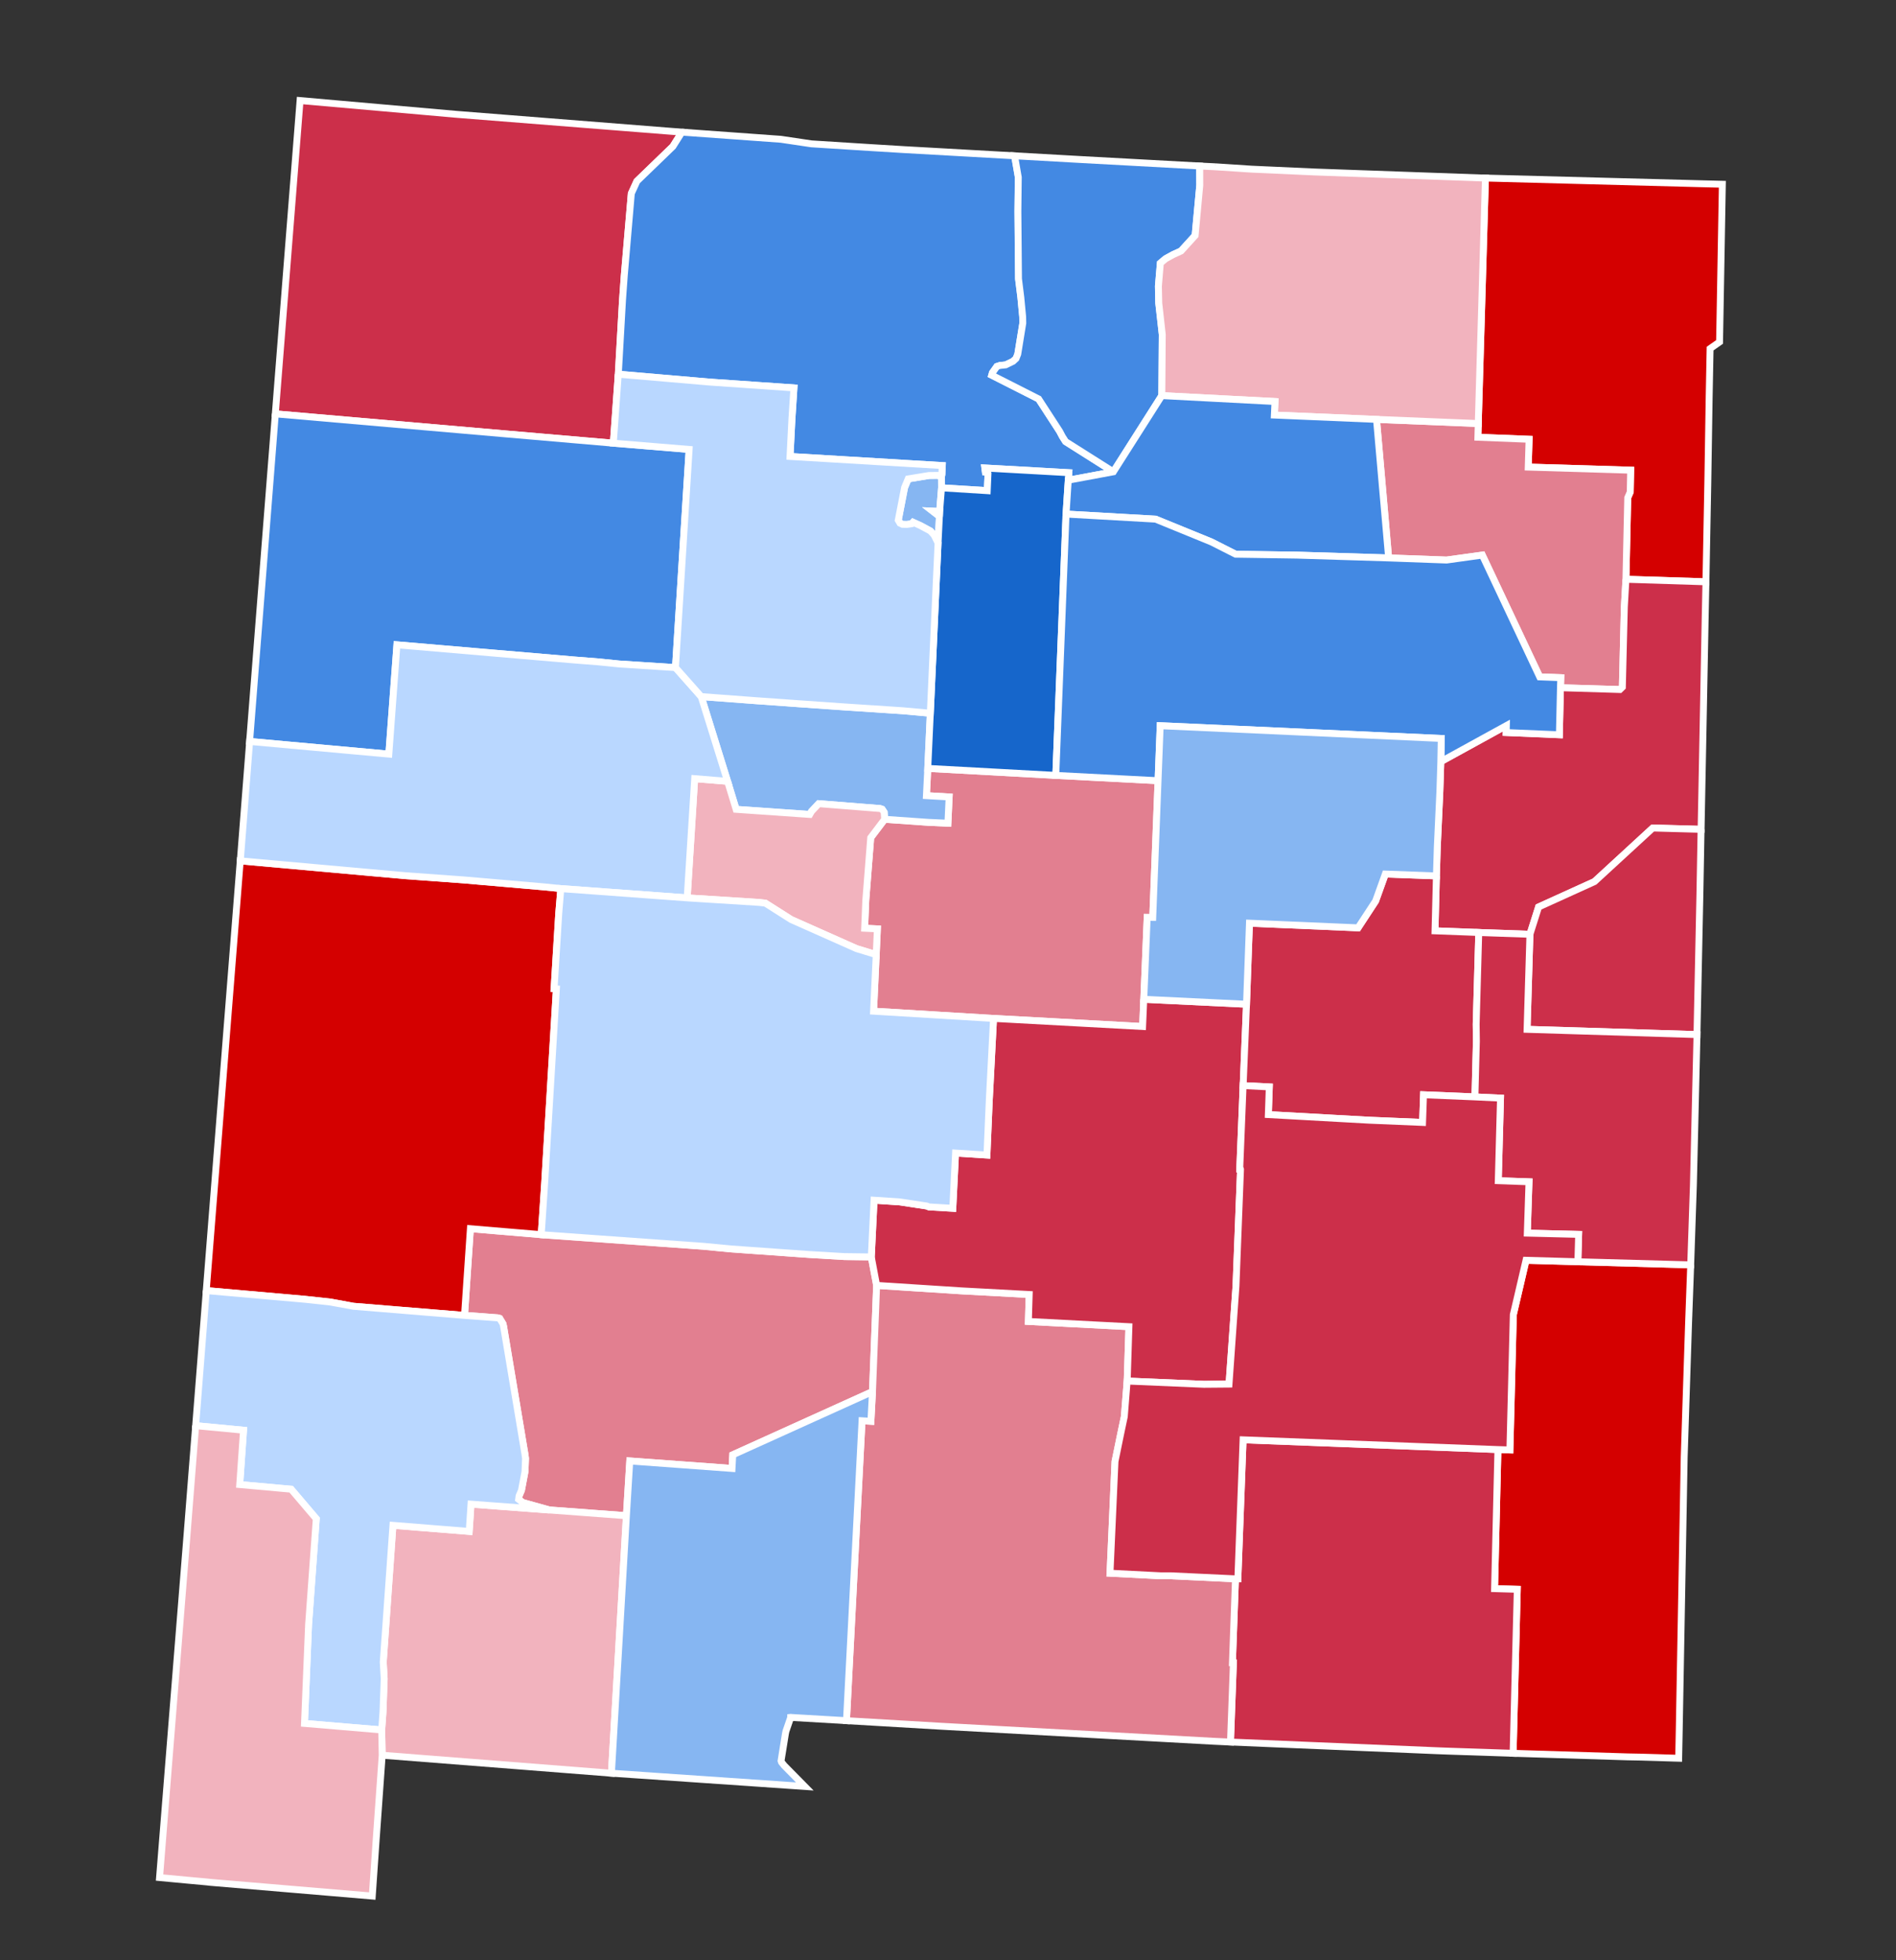 <?xml version="1.0" encoding="utf-8"?>
<!-- Generator: Adobe Illustrator 16.0.0, SVG Export Plug-In . SVG Version: 6.00 Build 0)  -->
<!DOCTYPE svg PUBLIC "-//W3C//DTD SVG 1.1//EN" "http://www.w3.org/Graphics/SVG/1.1/DTD/svg11.dtd">
<svg version="1.1"
	 id="svg5858" xmlns:svg="http://www.w3.org/2000/svg" xmlns:rdf="http://www.w3.org/1999/02/22-rdf-syntax-ns#" xmlns:cc="http://creativecommons.org/ns#" xmlns:sodipodi="http://sodipodi.sourceforge.net/DTD/sodipodi-0.dtd" xmlns:dc="http://purl.org/dc/elements/1.1/" xmlns:inkscape="http://www.inkscape.org/namespaces/inkscape" inkscape:version="0.48.3.1 r9886" sodipodi:docname="New_Mexico_Presidential_Election_Results_by_County,_2008.svg" sodipodi:version="0.32" inkscape:output_extension="org.inkscape.output.svg.inkscape"
	 xmlns="http://www.w3.org/2000/svg" xmlns:xlink="http://www.w3.org/1999/xlink" x="0px" y="0px" width="207.9px" height="214.9px"
	 viewBox="0 0 207.9 214.9" enable-background="new 0 0 207.9 214.9" xml:space="preserve">
<rect x="0" y="0" width="207.9" height="214.9" fill="#333333" stroke="none"/>
<defs>
	
	
		<inkscape:perspective  id="perspective5866" inkscape:persp3d-origin="372.04724 : 350.78739 : 1" sodipodi:type="inkscape:persp3d" inkscape:vp_y="0 : 1000 : 0" inkscape:vp_x="0 : 526.18109 : 1" inkscape:vp_z="744.09448 : 526.18109 : 1">
		</inkscape:perspective>
</defs>
<sodipodi:namedview  bordercolor="#666666" pagecolor="#ffffff" objecttolerance="10" borderopacity="1.0" guidetolerance="10" inkscape:cx="150.66957" showgrid="false" inkscape:cy="188.55969" inkscape:zoom="2" gridtolerance="10000" id="base" inkscape:window-width="1024" inkscape:window-y="114" inkscape:current-layer="layer1" inkscape:pageopacity="0.0" inkscape:window-height="893" inkscape:window-maximized="0" inkscape:pageshadow="2" inkscape:window-x="172" inkscape:document-units="px">
	</sodipodi:namedview>
<g>
	<path id="NM_Lea_1_" fill="#D40000" stroke="#FFFFFF" stroke-width="0.755" d="M185.389,138.672l-0.23,6.289l-0.484,14.788
		l-0.545,30.03l-0.059,2.989l-0.678-0.019l-1.549-0.05l-1.945-0.057l-1.426-0.027l-1.621-0.051l-10.935-0.339l0.456-17.979
		l-2.49-0.073l0.369-15.252l1.313,0.042l0.379-14.829l1.39-5.965l5.688,0.161L185.389,138.672"/>
	<path id="NM_Eddy_1_" fill="#CC2F4A" stroke="#FFFFFF" stroke-width="0.755" d="M135.471,173.092l0.264,0.002l0.574-15.24
		l27.941,1.067l-0.369,15.251l2.492,0.074l-0.459,17.979l-7.082-0.236l-1.224-0.046l-22.687-0.954l0.321-8.684l-0.106-0.004
		L135.471,173.092"/>
	<path id="NM_San_Juan_1_" fill="#CC2F4A" stroke="#FFFFFF" stroke-width="0.755" d="M50.056,12.536l23.146,1.83l1.565,0.121
		l-0.988,1.566l-3.946,3.812l-0.611,1.345l-0.772,9.009l-0.192,2.667l-0.466,8.143l-0.541,7.561l-12.089-1.044l-24.975-2.172
		l2.715-34.35L50.056,12.536"/>
	<path id="NM_Sierra_1_" fill="#E27F90" stroke="#FFFFFF" stroke-width="0.755" d="M59.345,135.36l17.801,1.271l2.992,0.291
		l8.577,0.609l3.877,0.231l2.945,0.038l0.585,3.122l-0.453,11.646l-15.323,6.928l-0.081,1.495l-11.21-0.821l-0.371,6.003
		l-8.426-0.628l-2.94-0.821l-0.451-0.353l0.049-0.372l0.263-0.614l0.385-2.039l0.059-1.458l-0.071-0.51l-2.337-13.976l-0.062-0.268
		l-0.362-0.597l-0.23-0.061l-3.627-0.269l0.645-9.504L59.345,135.36"/>
	<path id="NM_Catron_1_" fill="#D40000" stroke="#FFFFFF" stroke-width="0.755" d="M61.496,97.419l-0.228,2.689l-0.51,8.278
		l0.25,0.023l-1.285,21.307l-0.379,5.644l-7.765-0.651l-0.645,9.504l-12.164-0.997l-2.522-0.463l-2.79-0.302l-10.841-0.957
		l3.727-47.113l18.118,1.627l6.365,0.46l8.854,0.768L61.496,97.419"/>
	<path id="NM_Luna_1_" fill="#F2B3BE" stroke="#FFFFFF" stroke-width="0.755" d="M68.685,166.177l-1.642,28.23l-25.137-1.971
		l-0.052-2.774l0.144-1.997l0.13-3.621l-0.105-1.823l1.064-14.996l8.362,0.67l0.199-2.992l8.61,0.646L68.685,166.177"/>
	<path id="NM_Otero_1_" fill="#E27F90" stroke="#FFFFFF" stroke-width="0.755" d="M96.123,140.924l9.338,0.602l7.391,0.396
		l-0.088,2.955l11.025,0.575l-0.191,5.96l-0.31,3.897l-0.411,1.952l-0.611,2.966l-0.547,12.251l5.605,0.285l1.059-0.002l7.09,0.334
		l-0.333,9.207l0.106,0.005l-0.322,8.684l-1.945-0.091l-29.729-1.639l-10.432-0.613l1.706-32.882l0.974,0.059l0.174-3.253
		L96.123,140.924"/>
	<path id="NM_Torrance_1_" fill="#E27F90" stroke="#FFFFFF" stroke-width="0.755" d="M115.768,85.009l11.218,0.583l-0.587,14.992
		l-0.607-0.009l-0.373,8.983l-0.13,2.985l-16.346-0.886l-13.156-0.795l0.291-6.202l0.128-2.825l-1.396-0.067l0.126-3.039l0.541-6.89
		l1.53-2.018l4.82,0.338l2.112,0.095l0.135-2.879l-2.493-0.146l0.151-2.987L115.768,85.009"/>
	<path id="NM_Lincoln_1_" fill="#CC2F4A" stroke="#FFFFFF" stroke-width="0.755" d="M125.419,109.556l11.262,0.544l-0.367,8.917
		l-0.368,9.104l0.056-0.004l0.026,0.083l-0.497,12.793l-0.763,10.751l-2.745,0.023l-8.424-0.356l0.191-5.96l-11.025-0.575
		l0.088-2.955l-7.391-0.396l-9.338-0.602l-0.585-3.122l0.303-6.219l2.835,0.189l2.945,0.449l0.232,0.095l2.622,0.155l0.302-6.054
		l3.442,0.216l0.256-6.024l0.468-8.953l16.345,0.887L125.419,109.556"/>
	<path id="NM_Union_1_" fill="#D40000" stroke="#FFFFFF" stroke-width="0.755" d="M186.692,20.148l2.168,0.053l-0.307,17.29
		l-1.037,0.726l-0.107,5.546l-0.143,9.095l-0.207,10.93l-8.772-0.28l0.196-8.938l0.274-0.628l0.047-2.396l-11.231-0.339l0.092-3.048
		l-5.611-0.224l0.037-1.502l0.787-26.911L186.692,20.148"/>
	<path id="NM_Harding_1_" fill="#E27F90" stroke="#FFFFFF" stroke-width="0.755" d="M150.936,45.982l11.158,0.455l-0.041,1.502
		l5.613,0.223l-0.092,3.049l11.23,0.34l-0.047,2.394l-0.273,0.628l-0.197,8.938l-0.174,3.031l-0.215,8.794l-0.268,0.262
		l-6.523-0.195l0.036-1.106l-2.31-0.09l-6.298-13.352l-3.917,0.544l-6.351-0.233L150.936,45.982"/>
	<path id="NM_Quay_1_" fill="#CC2F4A" stroke="#FFFFFF" stroke-width="0.755" d="M178.288,63.51l8.773,0.278l-0.086,4.034
		l-0.291,15.181l-0.156,7.916l-5.301-0.141l-6.389,5.875l-6.129,2.783l-0.949,2.992l-5.61-0.195l-4.802-0.183l0.156-6.02
		l0.096-3.157l0.283-6.136l0.106-3.241l7.187-3.951l-0.019,0.762l5.83,0.246l0.117-5.153l6.524,0.196l0.268-0.262l0.217-8.794
		L178.288,63.51"/>
	<path id="NM_De_Baca_1_" fill="#CC2F4A" stroke="#FFFFFF" stroke-width="0.755" d="M157.505,96.033l-0.153,6.021l4.801,0.182
		l-0.286,10.059l0.025,1.853l-0.16,6.113l-5.634-0.233l-0.108,3.034l-5.883-0.246l-11.028-0.613l0.104-3.036l-2.869-0.146
		l0.367-8.916l0.324-8.888l11.91,0.509l1.923-2.935l1.067-2.963L157.505,96.033"/>
	<path id="NM_Curry_1_" fill="#CC2F4A" stroke="#FFFFFF" stroke-width="0.755" d="M186.526,90.922l-0.129,7.138l-0.314,15.007
		l-0.003,0.36l-18.632-0.576l0.313-10.421l0.949-2.992l6.129-2.783l6.389-5.875l5.301,0.146"/>
	<path id="NM_Roosevelt_1_" fill="#CC2F4A" stroke="#FFFFFF" stroke-width="0.755" d="M167.76,102.433l-0.313,10.42l18.632,0.576
		l-0.394,16.493l-0.297,8.752l-12.371-0.341l0.084-2.999l-5.631-0.138l0.186-5.627l-3.369-0.119l0.247-9.056l-2.806-0.133
		l0.16-6.113l-0.024-1.853l0.284-10.058L167.76,102.433"/>
	<path id="NM_Chaves_1_" fill="#CC2F4A" stroke="#FFFFFF" stroke-width="0.755" d="M161.73,120.26l2.804,0.134l-0.246,9.054
		l3.369,0.12l-0.186,5.626l5.631,0.139l-0.086,3.001l-5.686-0.163l-1.393,5.964l-0.376,14.83l-1.312-0.042l-27.943-1.068
		l-0.574,15.242l-0.264-0.002l-7.088-0.334l-1.061,0.003l-5.605-0.286l0.549-12.249l0.607-2.966l0.413-1.954l0.311-3.896
		l8.423,0.357l2.747-0.023l0.764-10.752l0.498-12.793l-0.028-0.083l-0.056,0.004l0.368-9.104l2.87,0.146l-0.106,3.035l11.031,0.613
		l5.883,0.246l0.107-3.034L161.73,120.26"/>
	<path id="NM_Los_Alamos_1_" fill="#86B6F2" stroke="#FFFFFF" stroke-width="0.755" d="M103.236,52.25l0.008,1.234l-0.21,2.594
		l-0.753-0.035l0.667,0.518l0.061,0.081l-0.146,2.894l-0.422-0.859l-0.412-0.456l-1.09-0.59l-0.819-0.368l-0.151,0.164l-0.534,0.073
		l-0.477-0.012l-0.27-0.13l-0.191-0.324l0.694-3.573l0.394-0.952l2.284-0.376l0.948-0.013L103.236,52.25"/>
	<path id="NM_Rio_Arriba_1_" fill="#4389E3" stroke="#FFFFFF" stroke-width="0.755" d="M74.771,14.488l10.845,0.782l3.353,0.499
		l6.527,0.413l3.637,0.222l12.125,0.679l0.408,2.354l-0.047,3.731l0.07,7.398l0.254,2.036l0.201,2.141l0.014,0.692l-0.553,3.39
		l-0.191,0.488l-0.328,0.303l-0.799,0.389l-0.648,0.07l-0.322,0.101l-0.492,0.688l-0.076,0.269l5.139,2.607l2.311,3.561l0.295,0.558
		l0.357,0.56l5.235,3.309l-4.944,0.922l0.059-0.826l-9.208-0.516l0.058,0.441l0.25,0.027l0.043,0.128l-0.084,1.891l-5.013-0.312
		l-0.008-1.23l0.046-0.242l0.042-0.966l-16.694-1l0.208-4.109l0.221-3.408l-9.192-0.634L67.8,41.027l0.462-8.141l0.193-2.667
		l0.773-9.01l0.612-1.344l3.944-3.812L74.771,14.488"/>
	<path id="NM_McKinley_1_" fill="#4389E3" stroke="#FFFFFF" stroke-width="0.755" d="M30.191,45.374l24.975,2.173l12.087,1.043
		l8.314,0.686l-1.5,23.916l-6.179-0.396l-2.224-0.225l-2.782-0.218l-19.363-1.658l-0.033,0.484l-0.853,11.501l-15.264-1.391
		L30.191,45.374"/>
	<path id="NM_Bernalillo_1_" fill="#86B6F2" stroke="#FFFFFF" stroke-width="0.755" d="M76.89,76.373l6.163,0.459l5.276,0.377
		l4.339,0.302l6.32,0.414l3.026,0.275l-0.281,6.043l-0.151,2.987l2.493,0.146l-0.135,2.879l-2.112-0.095l-4.824-0.337l-0.053-0.768
		l-0.223-0.335l-0.219-0.076l-6.732-0.534l-0.793,0.843l-0.197,0.338l-8.069-0.561l-0.936-3.07L76.89,76.373"/>
	<path id="NM_Valencia_1_" fill="#F2B3BE" stroke="#FFFFFF" stroke-width="0.755" d="M79.782,85.662l0.936,3.07l8.069,0.561
		l0.196-0.338l0.793-0.844l6.733,0.535l0.218,0.076l0.223,0.334l0.053,0.768l-1.526,2.018l-0.542,6.889l-0.126,3.039l1.397,0.068
		l-0.129,2.824l-2.165-0.659l-7.159-3.185l-2.832-1.801l-0.743-0.08l-7.829-0.495l0.824-13.076L79.782,85.662"/>
	<path id="NM_Cibola_1_" fill="#B9D7FF" stroke="#FFFFFF" stroke-width="0.755" d="M76.89,76.373l2.892,9.289l-3.608-0.297
		L75.35,98.441l-13.852-1.021l-1.815-0.185l-8.853-0.768l-6.367-0.459l-18.115-1.627l1.025-13.092l15.264,1.39l0.852-11.5
		l0.033-0.485l19.363,1.657l2.784,0.219l2.222,0.226l6.179,0.396L76.89,76.373"/>
	<path id="NM_Socorro_1_" fill="#B9D7FF" stroke="#FFFFFF" stroke-width="0.755" d="M75.35,98.441l7.829,0.493l0.743,0.082
		l2.832,1.801l7.16,3.184l2.165,0.66l-0.291,6.202l13.156,0.795l-0.466,8.953l-0.259,6.024l-3.44-0.217l-0.303,6.054l-2.622-0.153
		l-0.232-0.097l-2.944-0.448l-2.836-0.189l-0.303,6.219l-2.946-0.038l-3.876-0.23l-8.577-0.61l-2.992-0.286l-17.801-1.274
		l0.378-5.645l1.285-21.307l-0.251-0.024l0.514-8.277l0.225-2.688L75.35,98.441"/>
	<path id="NM_Grant_1_" fill="#B9D7FF" stroke="#FFFFFF" stroke-width="0.755" d="M22.62,141.496l10.84,0.956l2.789,0.303
		l2.522,0.462l12.164,0.998l3.628,0.269l0.229,0.061l0.363,0.597l0.062,0.268l2.337,13.975l0.071,0.511l-0.06,1.458l-0.385,2.04
		l-0.263,0.613l-0.048,0.372l0.449,0.353l2.94,0.821l-8.61-0.646l-0.199,2.992l-8.361-0.669l-1.065,14.996l0.105,1.823l-0.13,3.621
		l-0.144,1.997l-8.467-0.715l0.449-10.832l0.842-11.607l-2.755-3.239l-5.639-0.508l0.419-5.959l-5.25-0.499L22.62,141.496"/>
	<path id="NM_Hidalgo_1_" fill="#F2B3BE" stroke="#FFFFFF" stroke-width="0.755" d="M21.453,156.303l5.25,0.499l-0.417,5.959
		l5.638,0.508l2.756,3.239l-0.843,11.607l-0.449,10.833l8.467,0.715l0.054,2.773l-0.694,9.738l-0.394,5.702l-17.815-1.508
		l-0.275-0.034l-2.199-0.202l-3.038-0.285l3.007-37.495L21.453,156.303"/>
	<path id="NM_Dona_Ana_1_" fill="#86B6F2" stroke="#FFFFFF" stroke-width="0.755" d="M95.67,152.568l-0.175,3.256l-0.972-0.059
		l-1.706,32.882l-6.018-0.352l-0.091-0.012l-0.009,0.001v0.016l-0.517,1.501l-0.054,0.252l-0.482,2.997l0.054,0.157l0.283,0.354
		l2.264,2.3l-21.202-1.453l1.642-28.23l0.371-6.004l11.211,0.822l0.081-1.496L95.67,152.568"/>
	<path id="NM_Taos_1_" fill="#4389E3" stroke="#FFFFFF" stroke-width="0.755" d="M118.692,17.501l12.855,0.698l0.006,2.116
		l-0.51,5.499l-1.545,1.702l-0.889,0.405l-0.801,0.441l-0.576,0.484l-0.214,2.521l0.038,1.864l0.386,3.444l-0.048,6.695
		l-5.314,8.358l-5.234-3.312l-0.359-0.561l-0.293-0.557l-2.311-3.559l-5.143-2.608l0.078-0.27l0.492-0.688l0.32-0.102l0.648-0.069
		l0.801-0.389l0.328-0.303l0.193-0.489l0.55-3.389l-0.013-0.694l-0.203-2.139l-0.254-2.034l-0.066-7.399l0.043-3.732l-0.408-2.353
		L118.692,17.501"/>
	<path id="NM_Santa_Fe_1_" fill="#1666CB" stroke="#FFFFFF" stroke-width="0.755" d="M103.243,53.484l5.011,0.312l0.083-1.891
		l-0.042-0.127l-0.252-0.028l-0.056-0.44l9.207,0.515l-0.058,0.826l-0.242,3.711l-1.127,28.647l-14.036-0.766l0.278-6.044
		l0.852-18.662l0.171-3.456l0.209-2.602"/>
	<path id="NM_Colfax_1_" fill="#F2B3BE" stroke="#FFFFFF" stroke-width="0.755" d="M133.24,18.284l3.992,0.261l6.93,0.311
		l18.72,0.669l-0.789,26.911l-11.154-0.456l-11.201-0.473l0.068-1.484l-12.408-0.648l0.049-6.697l-0.385-3.443l-0.039-1.862
		l0.213-2.523l0.578-0.482l0.799-0.441l0.89-0.407l1.546-1.701l0.509-5.499l-0.006-2.116L133.24,18.284"/>
	<path id="NM_Mora_1_" fill="#4389E3" stroke="#FFFFFF" stroke-width="0.755" d="M127.395,43.373l12.41,0.649l-0.07,1.484
		l11.201,0.474l1.33,15.188l-10.068-0.309l-6.711-0.098l-2.658-1.346l-6.119-2.499l-9.814-0.557l0.242-3.711l4.943-0.921
		L127.395,43.373"/>
	<path id="NM_San_Miguel_1_" fill="#4389E3" stroke="#FFFFFF" stroke-width="0.755" d="M116.895,56.361l9.816,0.557l6.119,2.499
		l2.66,1.346l6.707,0.099l10.068,0.309l6.352,0.231l3.92-0.545l6.295,13.354l2.311,0.09l-0.037,1.106l-0.118,5.151l-5.83-0.246
		l0.019-0.762l-7.187,3.95l0.049-2.537l-30.821-1.397l-0.232,6.027l-11.217-0.582L116.895,56.361"/>
	<path id="NM_Guadalupe_1_" fill="#86B6F2" stroke="#FFFFFF" stroke-width="0.755" d="M157.99,83.499l-0.104,3.241l-0.284,6.137
		l-0.097,3.156l-5.602-0.208l-1.065,2.962l-1.923,2.936l-11.91-0.509l-0.324,8.887l-11.262-0.544l0.373-8.982l0.608,0.008
		l0.817-21.019l30.821,1.397L157.99,83.499"/>
	<path id="NM_Sandoval_1_" fill="#B9D7FF" stroke="#FFFFFF" stroke-width="0.755" d="M67.797,41.027l10.067,0.866l9.191,0.635
		l-0.221,3.406l-0.208,4.111l16.694,0.998l-0.042,0.967l-0.047,0.235l-0.415-0.128l-0.948,0.012l-2.284,0.376l-0.396,0.952
		l-0.693,3.574l0.19,0.323l0.27,0.13l0.477,0.013l0.534-0.074l0.151-0.164l0.818,0.369l1.091,0.59l0.412,0.456l0.422,0.858
		l-0.851,18.663l-3.027-0.274l-6.319-0.415l-4.339-0.301L83.05,76.83l-6.162-0.46l-2.823-3.181l1.5-23.917l-8.313-0.685
		L67.797,41.027 M103.008,56.642l-0.061-0.081l-0.667-0.517l0.752,0.036L103.008,56.642"/>
</g>
</svg>
